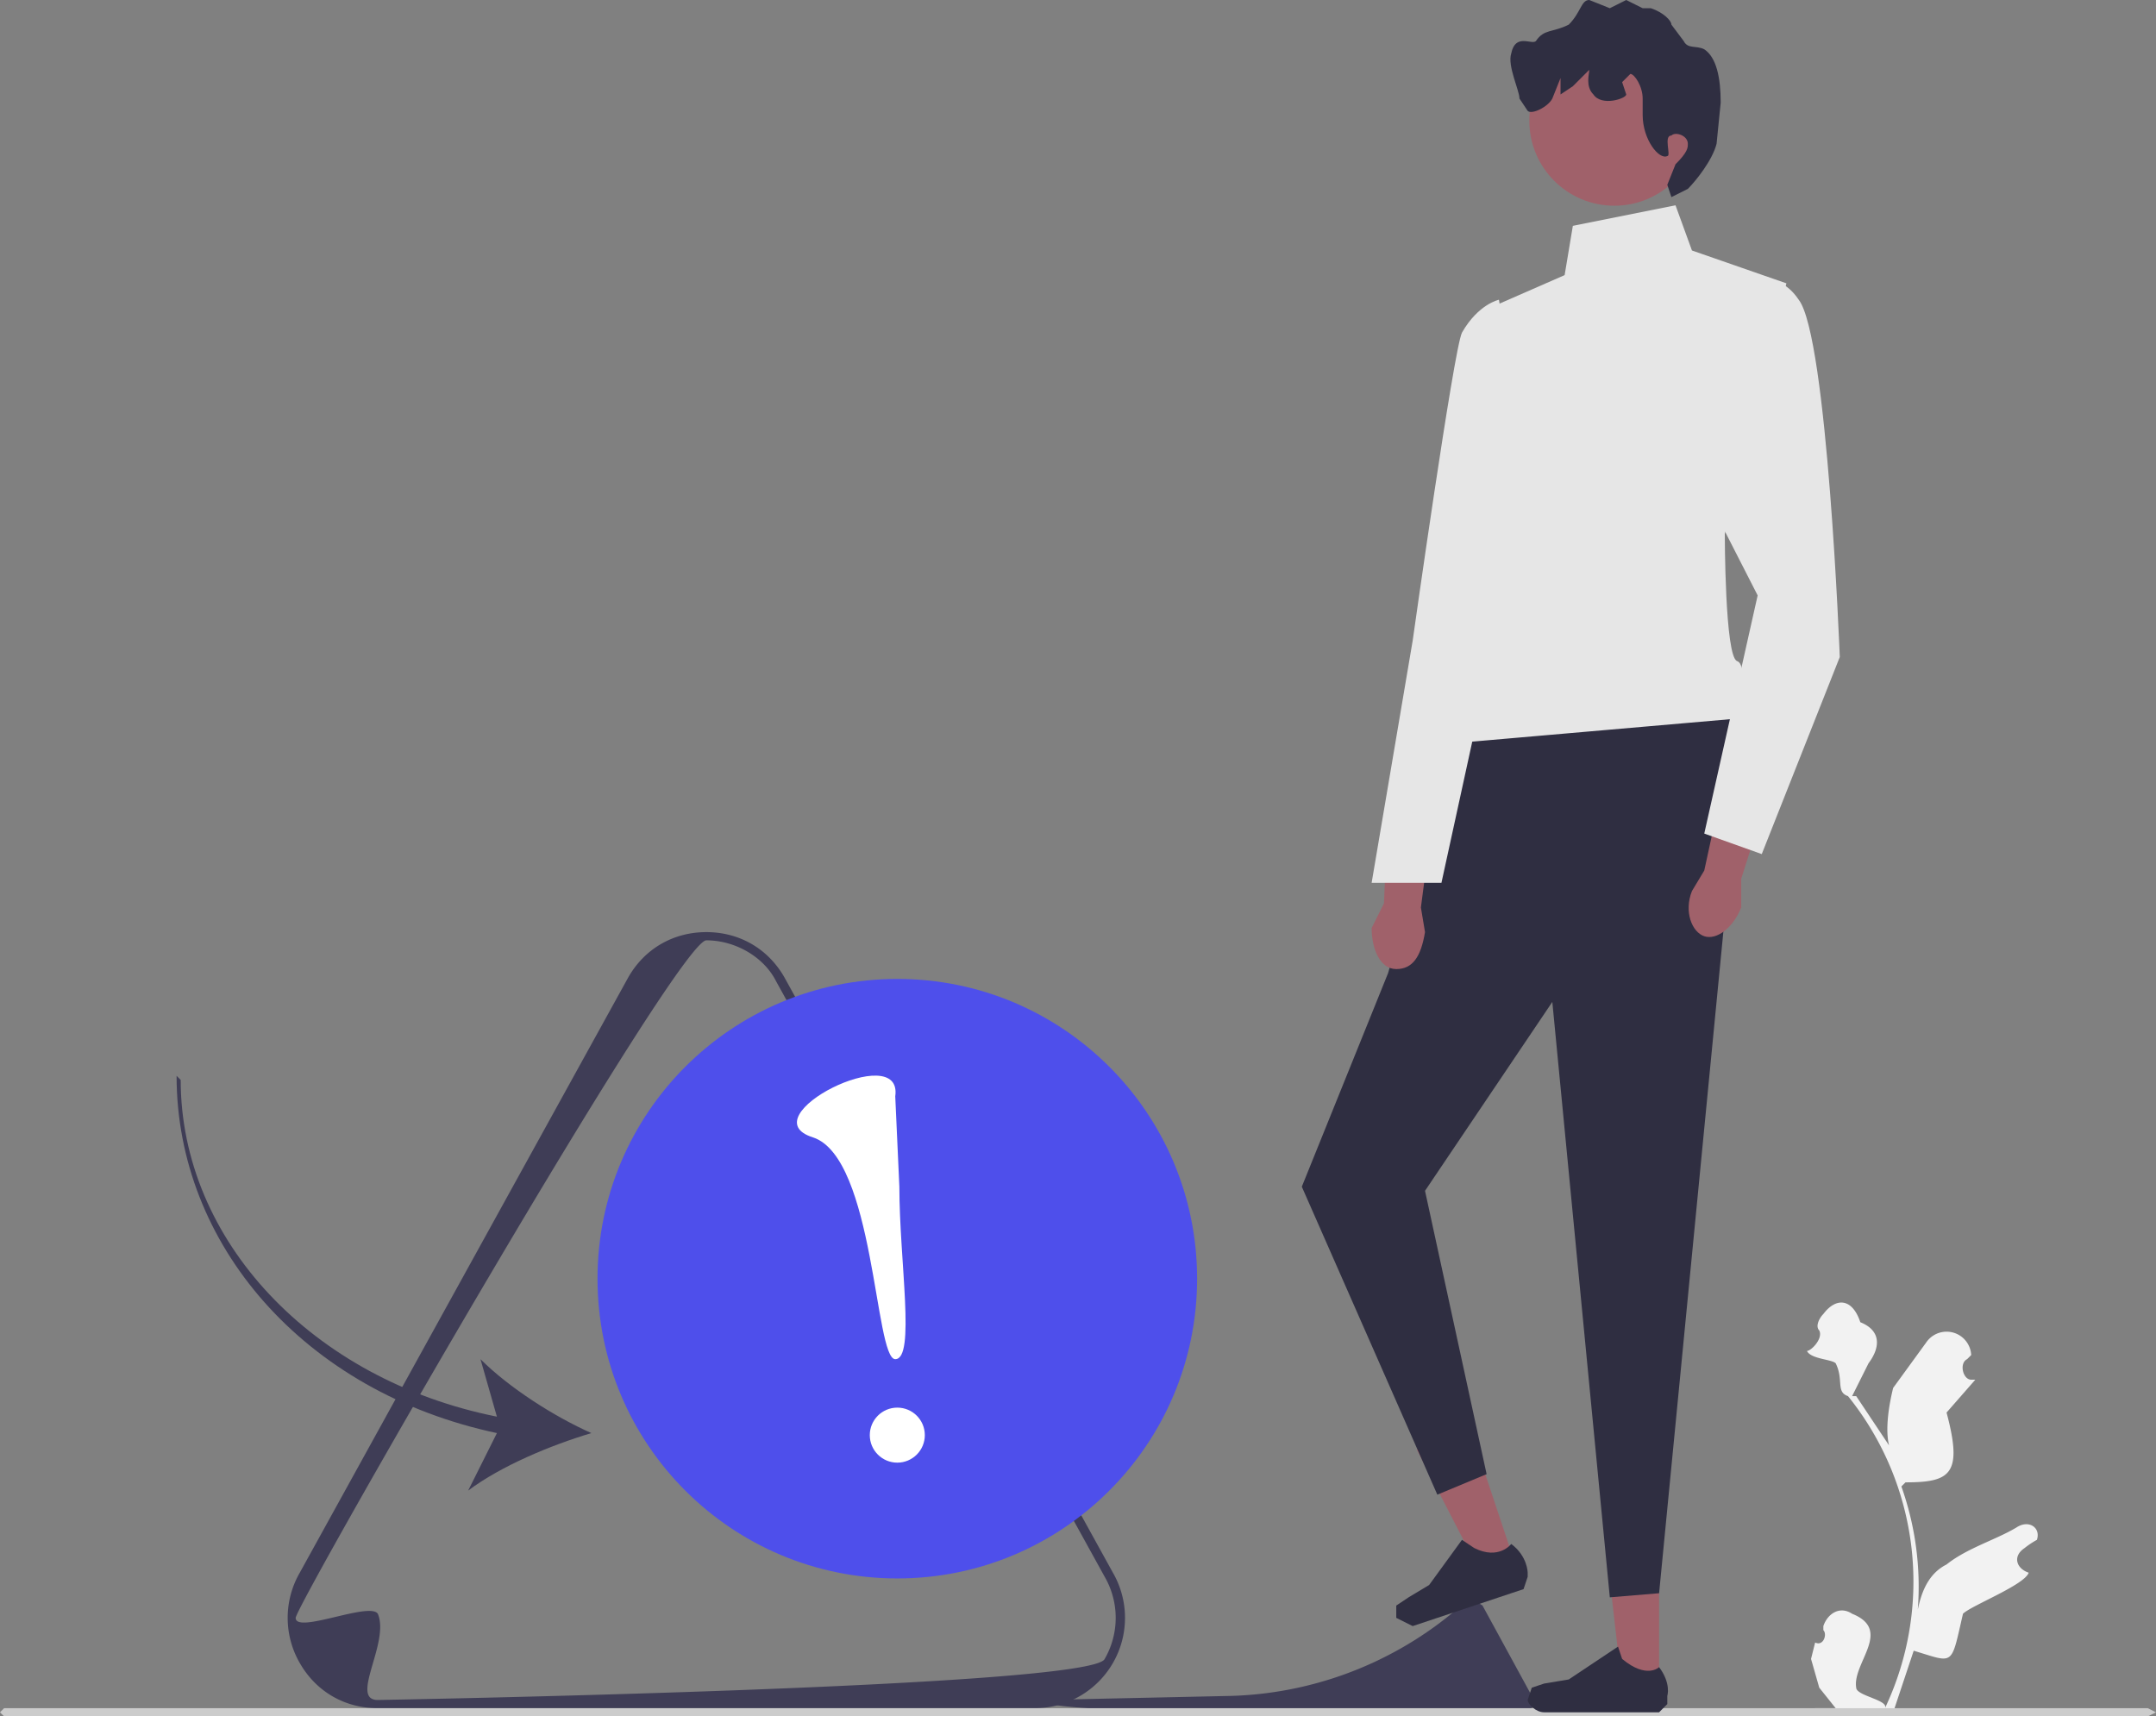 <svg xmlns="http://www.w3.org/2000/svg" viewBox="0 0 525 418"><rect x="0" y="0" width="525" height="418" fill="#808080" stroke="none"/><path fill="#f2f2f2" d="M442 400c2 1 3-2 2-3v-1c1-3 4-5 7-3 10 4 0 12 1 18 0 2 8 3 7 5a72 72 0 0 0-9-76c-3-1-1-4-3-8-1-1-6-1-7-3 1 0 4-3 3-5-1-1 0-3 1-4 3-4 7-4 9 2 5 2 5 6 2 10l-4 8h1l8 12c-1-4 0-10 1-14l8-11a6 6 0 0 1 11 3l-1 1c-2 1-1 5 1 5h1l-7 8c4 15 1 17-10 17l-1 1a73 73 0 0 1 4 30c1-5 3-9 7-11 5-4 12-6 17-9 3-2 6 0 5 3a21 21 0 0 0-3 2c-3 2-2 5 1 6-1 3-14 8-16 10-3 13-2 12-12 9l-5 15h-18l-1-1h5l-4-5-2-7 1-4Z"/><path fill="#3f3d56" d="M252 416H92c-8 0-15-4-19-11a22 22 0 0 1 0-22l80-145c4-7 11-11 19-11s15 4 19 11l80 145a22 22 0 0 1-19 33ZM72 394c0 4 18-4 20-1 3 7-7 21 0 21 0 0 174-3 177-10a20 20 0 0 0 0-20l-80-145c-3-6-10-10-17-10S72 391 72 394Z"/><path fill="#3f3d56" d="M254 414c-2 4 91 3 92 3l27-1a3 3 0 0 0 0-3l-12-22-3-2a89 89 0 0 1-58 24l-46 1Z"/><path fill="#ccc" d="m0 417 1 1h522l2-1-2-1H1l-1 1Z"/><path fill="#a0616a" d="M404 411h-9l-4-35h13v35z"/><path fill="#2f2e41" d="m373 411-1 3c0 1 2 3 4 3h28l2-2v-2s1-3-2-7c0 0-3 3-9-2l-1-3-12 8-6 1-3 1Z"/><path fill="#a0616a" d="m369 381-8 3-16-31 13-5 11 33z"/><path fill="#2f2e41" d="M340 391v3l4 2 27-9 1-3v-1s0-4-4-7c0 0-3 4-9 1l-3-2-8 11-5 3-3 2Zm15-212-17 58-21 52 33 75 12-5-15-69 31-46 14 145 12-1 17-175 2-38-68 4z"/><path fill="#e6e6e6" d="m408 50-25 5-2 12-16 7-8 84s-14 18-3 23l69-6s3-13 0-14-3-31-3-31l15-61-23-8-4-11Z"/><circle cx="393.1" cy="29.4" r="20.7" fill="#a0616a"/><path fill="#2f2e41" d="M407 33c-2 0 0 5-1 5-2 1-6-4-6-10v-4c0-3-2-6-3-6l-2 2 1 3c0 1-6 3-8 0-2-2-1-5-1-6l-4 4-3 2v-4l-2 5c-1 2-5 4-6 3l-2-3c0-2-3-8-2-11 1-5 5-2 6-3 2-3 4-2 8-4 3-3 3-6 5-6l5 2 4-2 4 2h2c3 1 5 3 5 4l3 4c1 2 3 1 5 2 3 2 4 7 4 13l-1 10c-1 4-5 9-7 11l-4 2-1-3 2-5c3-3 3-4 3-5 0-2-3-3-4-2Z"/><path fill="#a0616a" d="M334 226c0 5 2 10 6 10s6-3 7-9l-1-6 3-23-11-1-1 23-3 6Z"/><path fill="#e6e6e6" d="M365 73s-5 1-9 8c-2 4-12 75-12 75l-10 59h17l12-55 11-33-9-54Z"/><path fill="#a0616a" d="M412 217c-2 5 0 10 3 11s7-2 9-7v-7l7-22-11-3-5 23-3 5Z"/><path fill="#e6e6e6" d="M423 70s9-6 15 3c7 9 10 87 10 87l-19 48-14-5 13-58-23-45 18-30Z"/><circle cx="218.5" cy="311.4" r="73" fill="#4E4FEB"/><g fill="#fff"><circle cx="218.5" cy="349.5" r="6.7"/><path d="m218 267 1 22c0 18 4 42-1 42s-5-49-20-54c-16-5 22-24 20-10Z"/></g><path fill="#3f3d56" d="m121 349-7 14c8-6 20-11 30-14-9-4-20-11-27-18l4 14c-45-9-77-43-77-82l-1-1c0 41 31 77 78 87Z"/></svg>
